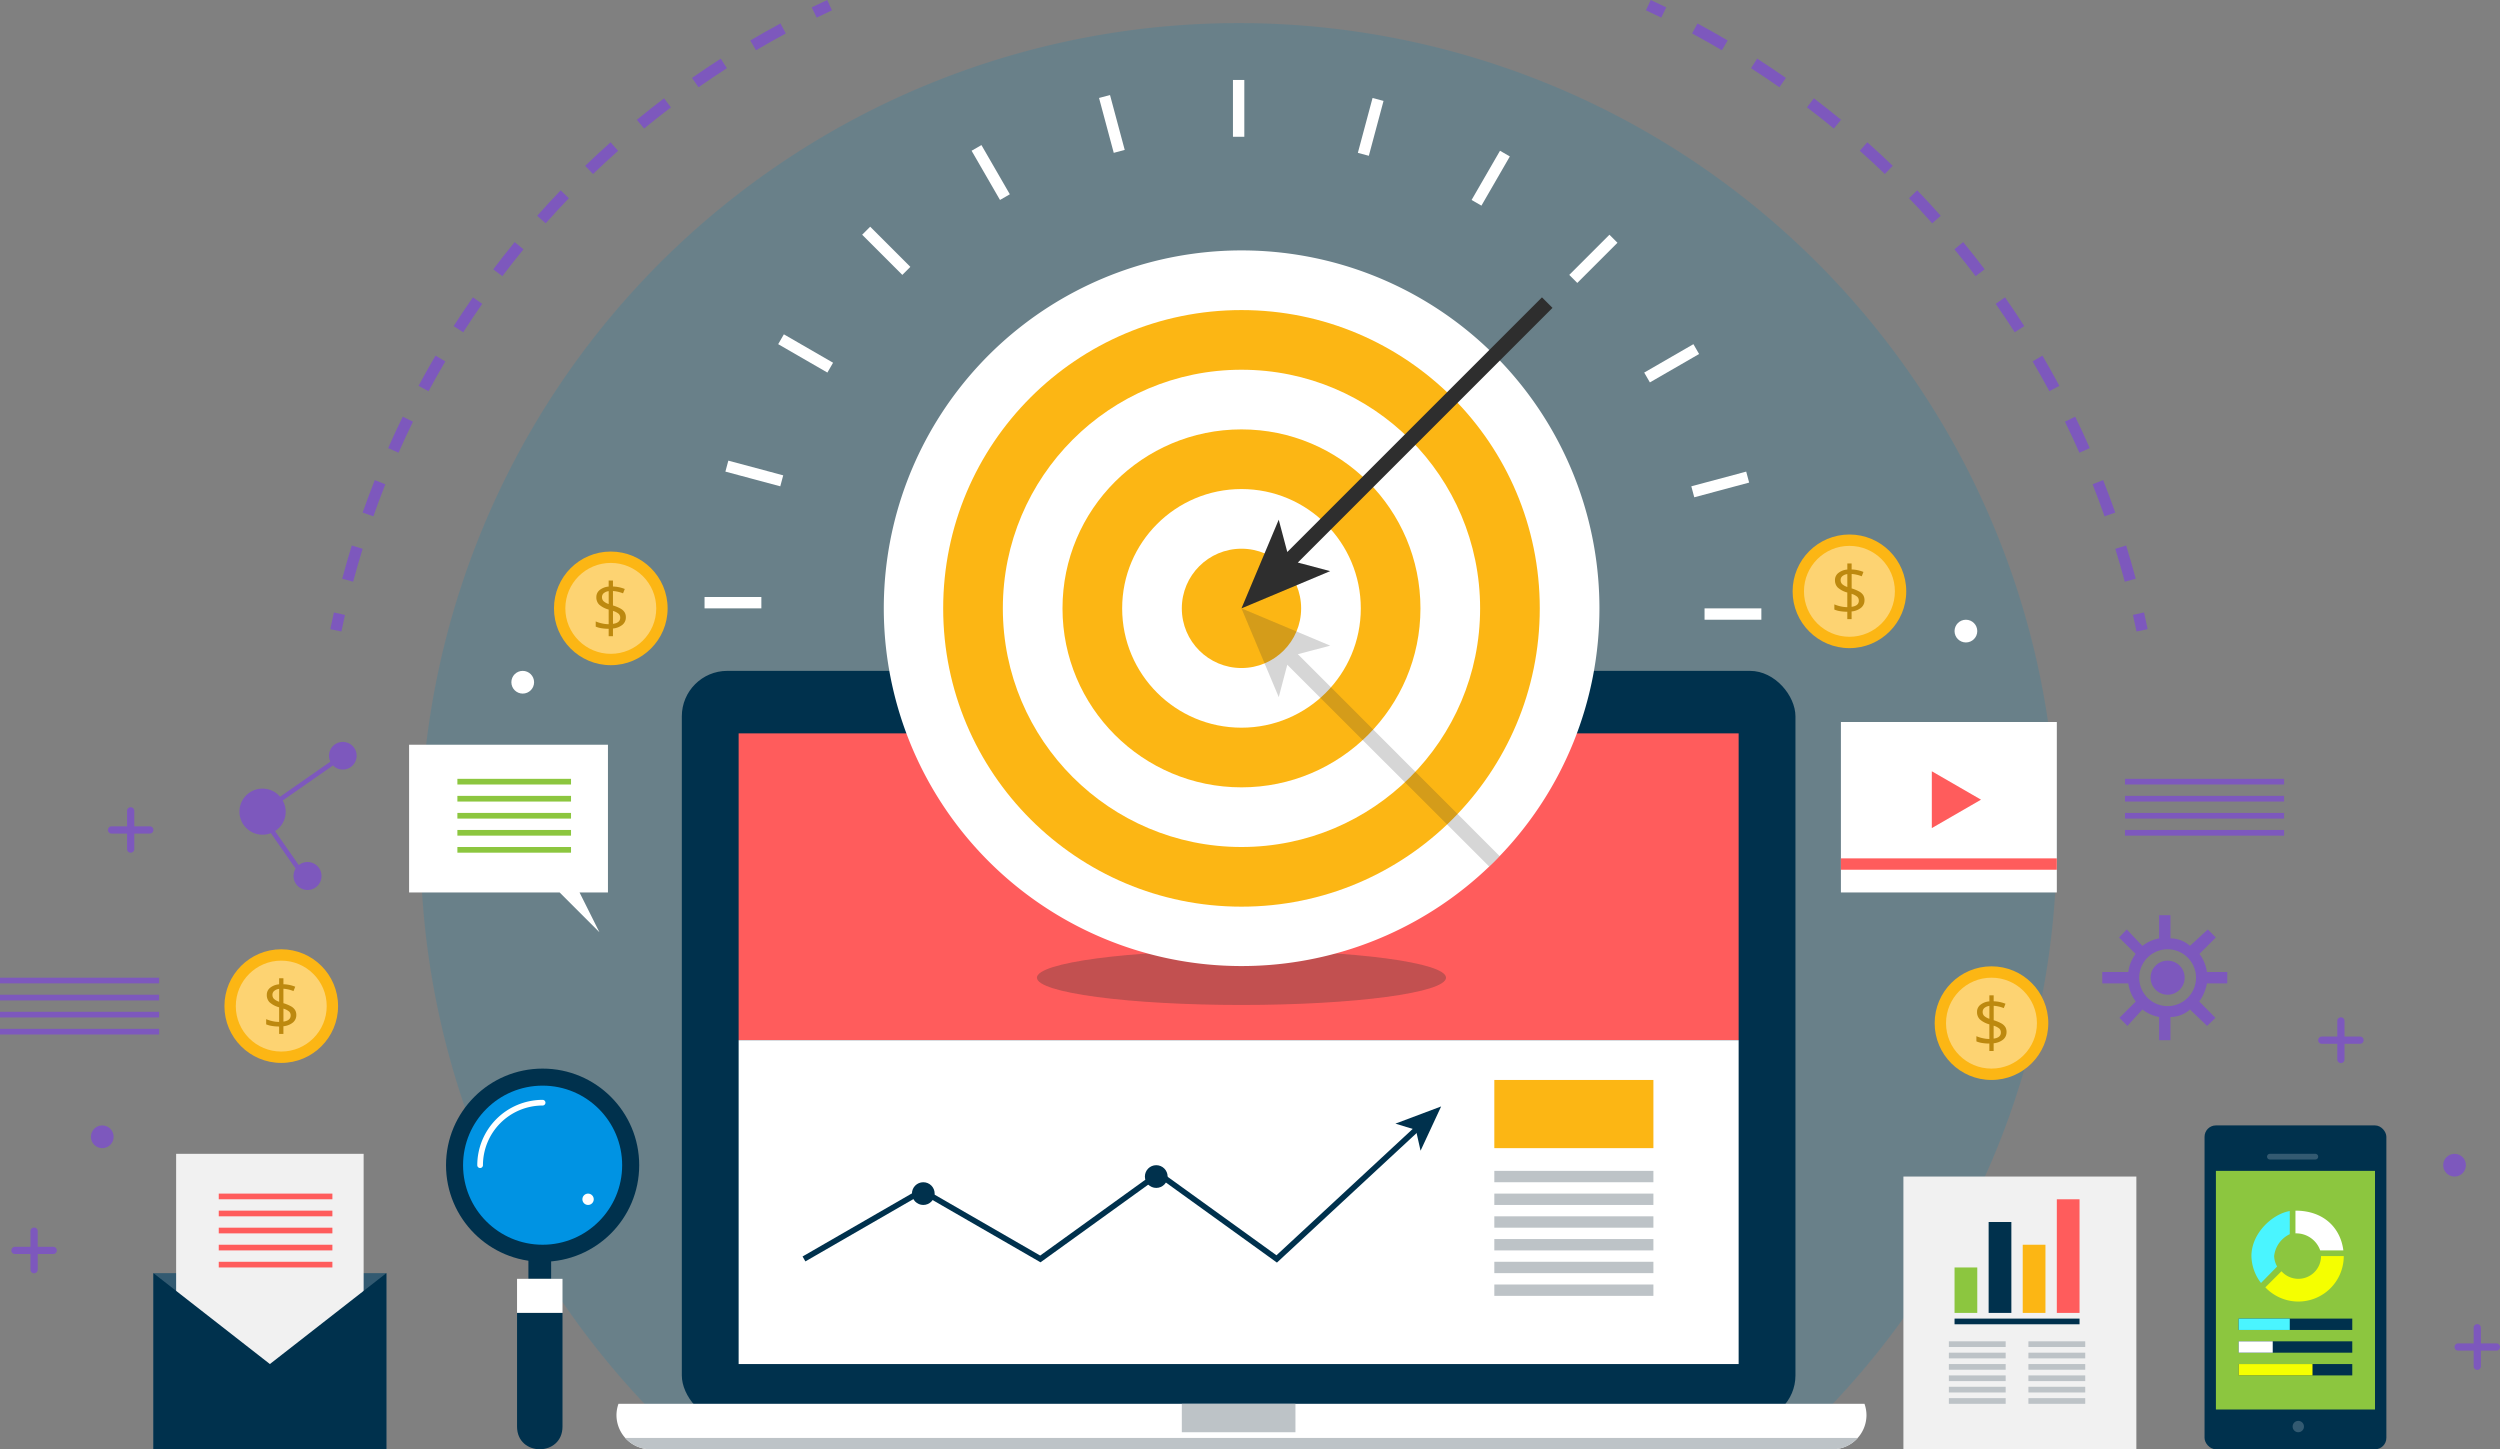 <svg xmlns="http://www.w3.org/2000/svg" width="440" height="255.073" viewBox="0 0 440 255.073">
  <rect x="0" y="0" width="440" height="255.073" fill="#808080" stroke="none"/>
  <g id="Grupo_27022" data-name="Grupo 27022" transform="translate(-370 -8582)">
    <g id="Grupo_27021" data-name="Grupo 27021" transform="translate(139 6710)">
      <path id="Trazado_21239" data-name="Trazado 21239" d="M232.542,781H427.458a144,144,0,1,0-194.916,0Z" transform="translate(119 1345.073)" fill="#1283b3" opacity="0.2" style="mix-blend-mode: multiply;isolation: isolate"/>
      <g id="Grupo_26927" data-name="Grupo 26927" transform="translate(119 1345.073)" style="isolation: isolate">
        <g id="Grupo_26924" data-name="Grupo 26924">
          <path id="Trazado_21240" data-name="Trazado 21240" d="M172.088,638.066l-1.959-.4q.3-1.479.638-2.951l1.95.442Q172.389,636.607,172.088,638.066Z" fill="#7d58bd"/>
        </g>
        <g id="Grupo_26925" data-name="Grupo 26925">
          <path id="Trazado_21241" data-name="Trazado 21241" d="M174.158,629.308l-1.933-.516c.521-1.95,1.088-3.922,1.687-5.861l1.911.589C175.232,625.435,174.672,627.382,174.158,629.308Zm3.553-11.505-1.886-.664c.671-1.907,1.388-3.829,2.134-5.713l1.859.735C179.082,614.022,178.373,615.92,177.711,617.8Zm4.431-11.2-1.831-.806c.816-1.849,1.68-3.71,2.569-5.531l1.8.877C183.8,602.943,182.947,604.78,182.142,606.6Zm5.28-10.819-1.761-.946c.959-1.787,1.964-3.576,2.988-5.316l1.724,1.014C189.363,592.255,188.37,594.021,187.422,595.786Zm6.1-10.378-1.683-1.08c1.093-1.7,2.233-3.409,3.39-5.068l1.641,1.145C195.728,582.042,194.6,583.726,193.523,585.408Zm6.887-9.872-1.6-1.207c1.223-1.615,2.492-3.226,3.774-4.789l1.547,1.269C202.87,572.352,201.617,573.942,200.41,575.536Zm7.632-9.3-1.5-1.328c1.346-1.516,2.738-3.024,4.135-4.479l1.442,1.385C210.745,563.246,209.372,564.734,208.042,566.231Zm8.334-8.68-1.388-1.44c1.46-1.406,2.965-2.8,4.472-4.142l1.33,1.494C219.3,554.788,217.817,556.163,216.376,557.551Zm8.984-8-1.27-1.545c1.558-1.281,3.166-2.552,4.781-3.777l1.209,1.592C228.486,547.032,226.9,548.287,225.36,549.552Zm9.58-7.272-1.146-1.639c1.65-1.154,3.352-2.3,5.058-3.393l1.083,1.682C238.249,540.013,236.569,541.141,234.94,542.28Zm10.121-6.508-1.016-1.722c1.739-1.025,3.526-2.032,5.313-2.995l.948,1.76C248.542,533.766,246.777,534.761,245.061,535.772Z" fill="#7d58bd"/>
        </g>
        <g id="Grupo_26926" data-name="Grupo 26926">
          <path id="Trazado_21242" data-name="Trazado 21242" d="M255.739,530.025l-.879-1.8q1.352-.662,2.723-1.3l.846,1.812Q257.076,529.372,255.739,530.025Z" fill="#7d58bd"/>
        </g>
      </g>
      <g id="Grupo_26931" data-name="Grupo 26931" transform="translate(119 1345.073)" style="isolation: isolate">
        <g id="Grupo_26928" data-name="Grupo 26928">
          <path id="Trazado_21243" data-name="Trazado 21243" d="M488.027,638.067q-.3-1.461-.629-2.914l1.952-.44q.33,1.471.636,2.95Z" fill="#7d58bd"/>
        </g>
        <g id="Grupo_26929" data-name="Grupo 26929">
          <path id="Trazado_21244" data-name="Trazado 21244" d="M485.958,629.308c-.519-1.941-1.079-3.888-1.666-5.787l1.91-.591c.6,1.924,1.163,3.9,1.688,5.862ZM482.4,617.8c-.663-1.886-1.372-3.783-2.107-5.64l1.859-.737c.745,1.881,1.463,3.8,2.135,5.714Zm-4.43-11.2c-.809-1.833-1.663-3.67-2.536-5.461l1.8-.877c.885,1.814,1.749,3.675,2.569,5.53Zm-5.281-10.82c-.94-1.752-1.933-3.518-2.95-5.249l1.725-1.013c1.029,1.753,2.035,3.541,2.987,5.316Zm-6.1-10.378c-1.078-1.682-2.2-3.365-3.348-5l1.641-1.145c1.158,1.659,2.3,3.365,3.39,5.069Zm-6.886-9.872c-1.209-1.6-2.463-3.187-3.727-4.727l1.547-1.269c1.28,1.561,2.549,3.171,3.774,4.789Zm-7.633-9.3c-1.32-1.488-2.694-2.976-4.082-4.422l1.444-1.385c1.4,1.465,2.8,2.971,4.134,4.479Zm-8.333-8.679c-1.438-1.385-2.924-2.76-4.415-4.088l1.33-1.494c1.511,1.345,3.016,2.739,4.472,4.141Zm-8.984-8c-1.544-1.27-3.132-2.525-4.72-3.73l1.209-1.592c1.608,1.22,3.217,2.491,4.781,3.777Zm-9.58-7.272c-1.629-1.139-3.31-2.267-4.994-3.35l1.082-1.682c1.706,1.1,3.408,2.239,5.058,3.393Zm-10.121-6.508c-1.718-1.012-3.483-2.007-5.246-2.957l.949-1.76c1.785.962,3.573,1.969,5.312,2.995Z" fill="#7d58bd"/>
        </g>
        <g id="Grupo_26930" data-name="Grupo 26930">
          <path id="Trazado_21245" data-name="Trazado 21245" d="M404.377,530.025q-1.337-.654-2.691-1.286l.846-1.812q1.371.639,2.724,1.3Z" fill="#7d58bd"/>
        </g>
      </g>
      <g id="Grupo_26945" data-name="Grupo 26945" transform="translate(119 1345.073)">
        <rect id="Rectángulo_4118" data-name="Rectángulo 4118" width="196" height="132" rx="8" transform="translate(232 645)" fill="#00314d"/>
        <rect id="Rectángulo_4119" data-name="Rectángulo 4119" width="176" height="54" transform="translate(242 656)" fill="#ff5c5c"/>
        <path id="Trazado_21246" data-name="Trazado 21246" d="M440.5,776a6.022,6.022,0,0,1-6,6h-208a6.022,6.022,0,0,1-6-6,6.049,6.049,0,0,1,.35-2h219.3A6.049,6.049,0,0,1,440.5,776Z" fill="#fff"/>
        <rect id="Rectángulo_4120" data-name="Rectángulo 4120" width="20" height="5" transform="translate(320 774)" fill="#bdc3c7"/>
        <path id="Trazado_21247" data-name="Trazado 21247" d="M438.96,780a5.949,5.949,0,0,1-4.46,2h-208a5.947,5.947,0,0,1-4.46-2Z" fill="#bdc3c7"/>
        <rect id="Rectángulo_4121" data-name="Rectángulo 4121" width="176" height="57" transform="translate(242 710)" fill="#fff"/>
        <g id="Grupo_26938" data-name="Grupo 26938">
          <g id="Grupo_26932" data-name="Grupo 26932">
            <rect id="Rectángulo_4122" data-name="Rectángulo 4122" width="28" height="2" transform="translate(375 753)" fill="#bdc3c7"/>
          </g>
          <g id="Grupo_26933" data-name="Grupo 26933">
            <rect id="Rectángulo_4123" data-name="Rectángulo 4123" width="28" height="2" transform="translate(375 749)" fill="#bdc3c7"/>
          </g>
          <g id="Grupo_26934" data-name="Grupo 26934">
            <rect id="Rectángulo_4124" data-name="Rectángulo 4124" width="28" height="2" transform="translate(375 745)" fill="#bdc3c7"/>
          </g>
          <g id="Grupo_26935" data-name="Grupo 26935">
            <rect id="Rectángulo_4125" data-name="Rectángulo 4125" width="28" height="2" transform="translate(375 741)" fill="#bdc3c7"/>
          </g>
          <g id="Grupo_26936" data-name="Grupo 26936">
            <rect id="Rectángulo_4126" data-name="Rectángulo 4126" width="28" height="2" transform="translate(375 737)" fill="#bdc3c7"/>
          </g>
          <g id="Grupo_26937" data-name="Grupo 26937">
            <rect id="Rectángulo_4127" data-name="Rectángulo 4127" width="28" height="2" transform="translate(375 733)" fill="#bdc3c7"/>
          </g>
        </g>
        <rect id="Rectángulo_4128" data-name="Rectángulo 4128" width="28" height="12" transform="translate(375 717)" fill="#fcb614"/>
        <g id="Grupo_26943" data-name="Grupo 26943">
          <g id="Grupo_26942" data-name="Grupo 26942">
            <g id="Grupo_26939" data-name="Grupo 26939">
              <path id="Trazado_21248" data-name="Trazado 21248" d="M336.741,749.144,315.9,734.117l-20.768,14.978L274.3,737.077,253.75,748.934l-.5-.867L274.3,735.923l20.772,11.982L315.9,732.883l20.758,14.973,24.5-22.723.68.734Z" fill="#00314d"/>
            </g>
            <g id="Grupo_26941" data-name="Grupo 26941">
              <g id="Grupo_26940" data-name="Grupo 26940">
                <path id="Trazado_21249" data-name="Trazado 21249" d="M365.642,721.659l-8.048,3.028,3.6,1.1.826,3.668Z" fill="#00314d"/>
              </g>
            </g>
          </g>
          <circle id="Elipse_957" data-name="Elipse 957" cx="2" cy="2" r="2" transform="translate(272.5 735)" fill="#00314d"/>
          <circle id="Elipse_958" data-name="Elipse 958" cx="2" cy="2" r="2" transform="translate(313.5 732)" fill="#00314d"/>
        </g>
        <ellipse id="Elipse_959" data-name="Elipse 959" cx="36" cy="4.8" rx="36" ry="4.8" transform="translate(294.5 694.2)" fill="#333" opacity="0.3" style="mix-blend-mode: multiply;isolation: isolate"/>
        <g id="Grupo_26944" data-name="Grupo 26944">
          <path id="Trazado_21250" data-name="Trazado 21250" d="M393.5,634a62.818,62.818,0,0,1-17.563,43.6c-.576.63-1.207,1.261-1.835,1.84A62.976,62.976,0,1,1,393.5,634Z" fill="#fff"/>
          <circle id="Elipse_960" data-name="Elipse 960" cx="52.5" cy="52.5" r="52.5" transform="translate(278 581.5)" fill="#fcb614"/>
          <circle id="Elipse_961" data-name="Elipse 961" cx="42" cy="42" r="42" transform="translate(288.5 592)" fill="#fff"/>
          <circle id="Elipse_962" data-name="Elipse 962" cx="31.5" cy="31.5" r="31.5" transform="translate(299 602.5)" fill="#fcb614"/>
          <circle id="Elipse_963" data-name="Elipse 963" cx="21" cy="21" r="21" transform="translate(309.5 613)" fill="#fff"/>
          <circle id="Elipse_964" data-name="Elipse 964" cx="10.5" cy="10.5" r="10.5" transform="translate(320 623.5)" fill="#fcb614"/>
          <path id="Trazado_21251" data-name="Trazado 21251" d="M385.24,581.115l-1.855-1.855-44.822,44.819-1.508-5.685L330.5,634l15.609-6.553-5.693-1.51Z" fill="#2e2e2e"/>
          <path id="Trazado_21252" data-name="Trazado 21252" d="M375.937,677.6c-.576.63-1.207,1.261-1.835,1.84L338.56,643.921l-1.5,5.7L330.5,634l15.619,6.563-5.7,1.5Z" fill="#333" opacity="0.2" style="mix-blend-mode: multiply;isolation: isolate"/>
        </g>
      </g>
      <g id="Grupo_26946" data-name="Grupo 26946" transform="translate(119 1345.073)">
        <rect id="Rectángulo_4129" data-name="Rectángulo 4129" width="38" height="30" transform="translate(436 654)" fill="#fff"/>
        <rect id="Rectángulo_4130" data-name="Rectángulo 4130" width="38" height="2" transform="translate(436 678)" fill="#ff5c5c"/>
        <path id="Trazado_21253" data-name="Trazado 21253" d="M452,662.67l8.66,5-8.66,5Z" fill="#ff5c5c"/>
      </g>
      <g id="Grupo_26953" data-name="Grupo 26953" transform="translate(119 1345.073)">
        <rect id="Rectángulo_4131" data-name="Rectángulo 4131" width="41" height="31" transform="translate(139 751)" fill="#335a71"/>
        <rect id="Rectángulo_4132" data-name="Rectángulo 4132" width="33" height="45" transform="translate(143 730)" fill="#f1f1f1"/>
        <path id="Trazado_21254" data-name="Trazado 21254" d="M180,782H139V751l20.5,16L180,751v31Z" fill="#00314d"/>
        <g id="Grupo_26952" data-name="Grupo 26952">
          <g id="Grupo_26947" data-name="Grupo 26947">
            <rect id="Rectángulo_4133" data-name="Rectángulo 4133" width="20" height="1" transform="translate(150.5 749)" fill="#ff5c5c"/>
          </g>
          <g id="Grupo_26948" data-name="Grupo 26948">
            <rect id="Rectángulo_4134" data-name="Rectángulo 4134" width="20" height="1" transform="translate(150.5 746)" fill="#ff5c5c"/>
          </g>
          <g id="Grupo_26949" data-name="Grupo 26949">
            <rect id="Rectángulo_4135" data-name="Rectángulo 4135" width="20" height="1" transform="translate(150.5 743)" fill="#ff5c5c"/>
          </g>
          <g id="Grupo_26950" data-name="Grupo 26950">
            <rect id="Rectángulo_4136" data-name="Rectángulo 4136" width="20" height="1" transform="translate(150.5 740)" fill="#ff5c5c"/>
          </g>
          <g id="Grupo_26951" data-name="Grupo 26951">
            <rect id="Rectángulo_4137" data-name="Rectángulo 4137" width="20" height="1" transform="translate(150.5 737)" fill="#ff5c5c"/>
          </g>
        </g>
      </g>
      <g id="Grupo_26960" data-name="Grupo 26960" transform="translate(119 1345.073)">
        <path id="Trazado_21255" data-name="Trazado 21255" d="M219,658H184v26h26.5l7,7-3.5-7h5Z" fill="#fff"/>
        <g id="Grupo_26959" data-name="Grupo 26959">
          <g id="Grupo_26954" data-name="Grupo 26954">
            <rect id="Rectángulo_4138" data-name="Rectángulo 4138" width="20" height="1" transform="translate(192.5 676)" fill="#8cc63f"/>
          </g>
          <g id="Grupo_26955" data-name="Grupo 26955">
            <rect id="Rectángulo_4139" data-name="Rectángulo 4139" width="20" height="1" transform="translate(192.5 673)" fill="#8cc63f"/>
          </g>
          <g id="Grupo_26956" data-name="Grupo 26956">
            <rect id="Rectángulo_4140" data-name="Rectángulo 4140" width="20" height="1" transform="translate(192.5 670)" fill="#8cc63f"/>
          </g>
          <g id="Grupo_26957" data-name="Grupo 26957">
            <rect id="Rectángulo_4141" data-name="Rectángulo 4141" width="20" height="1" transform="translate(192.5 667)" fill="#8cc63f"/>
          </g>
          <g id="Grupo_26958" data-name="Grupo 26958">
            <rect id="Rectángulo_4142" data-name="Rectángulo 4142" width="20" height="1" transform="translate(192.5 664)" fill="#8cc63f"/>
          </g>
        </g>
      </g>
      <g id="Grupo_26962" data-name="Grupo 26962" transform="translate(119 1345.073)">
        <circle id="Elipse_965" data-name="Elipse 965" cx="17" cy="17" r="17" transform="translate(190.5 715)" fill="#00314d"/>
        <circle id="Elipse_966" data-name="Elipse 966" cx="14" cy="14" r="14" transform="translate(193.5 718)" fill="#0093e3"/>
        <rect id="Rectángulo_4143" data-name="Rectángulo 4143" width="4" height="4" transform="translate(205 748)" fill="#00314d"/>
        <rect id="Rectángulo_4144" data-name="Rectángulo 4144" width="8" height="6" transform="translate(203 752)" fill="#fff"/>
        <path id="Trazado_21256" data-name="Trazado 21256" d="M203,778c0,5.33,8,5.33,8,0V758h-8Z" fill="#00314d"/>
        <g id="Grupo_26961" data-name="Grupo 26961">
          <path id="Trazado_21257" data-name="Trazado 21257" d="M196.5,732.5a.5.5,0,0,1-.5-.5,11.513,11.513,0,0,1,11.5-11.5.5.5,0,0,1,0,1A10.512,10.512,0,0,0,197,732,.5.5,0,0,1,196.5,732.5Z" fill="#fff"/>
        </g>
        <circle id="Elipse_967" data-name="Elipse 967" cx="1" cy="1" r="1" transform="translate(214.5 737)" fill="#fff"/>
      </g>
      <g id="Grupo_26978" data-name="Grupo 26978" transform="translate(119 1345.073)">
        <rect id="Rectángulo_4145" data-name="Rectángulo 4145" width="41" height="48" transform="translate(447 734)" fill="#f1f1f1"/>
        <g id="Grupo_26963" data-name="Grupo 26963">
          <rect id="Rectángulo_4146" data-name="Rectángulo 4146" width="4" height="8" transform="translate(456 750)" fill="#8cc63f"/>
          <rect id="Rectángulo_4147" data-name="Rectángulo 4147" width="4" height="16" transform="translate(462 742)" fill="#00314d"/>
          <rect id="Rectángulo_4148" data-name="Rectángulo 4148" width="4" height="12" transform="translate(468 746)" fill="#fcb614"/>
          <rect id="Rectángulo_4149" data-name="Rectángulo 4149" width="4" height="20" transform="translate(474 738)" fill="#ff5c5c"/>
        </g>
        <rect id="Rectángulo_4150" data-name="Rectángulo 4150" width="22" height="1" transform="translate(456 759)" fill="#00314d"/>
        <g id="Grupo_26970" data-name="Grupo 26970">
          <g id="Grupo_26964" data-name="Grupo 26964">
            <rect id="Rectángulo_4151" data-name="Rectángulo 4151" width="10" height="1" transform="translate(455 773)" fill="#bdc3c7"/>
          </g>
          <g id="Grupo_26965" data-name="Grupo 26965">
            <rect id="Rectángulo_4152" data-name="Rectángulo 4152" width="10" height="1" transform="translate(455 771)" fill="#bdc3c7"/>
          </g>
          <g id="Grupo_26966" data-name="Grupo 26966">
            <rect id="Rectángulo_4153" data-name="Rectángulo 4153" width="10" height="1" transform="translate(455 769)" fill="#bdc3c7"/>
          </g>
          <g id="Grupo_26967" data-name="Grupo 26967">
            <rect id="Rectángulo_4154" data-name="Rectángulo 4154" width="10" height="1" transform="translate(455 767)" fill="#bdc3c7"/>
          </g>
          <g id="Grupo_26968" data-name="Grupo 26968">
            <rect id="Rectángulo_4155" data-name="Rectángulo 4155" width="10" height="1" transform="translate(455 765)" fill="#bdc3c7"/>
          </g>
          <g id="Grupo_26969" data-name="Grupo 26969">
            <rect id="Rectángulo_4156" data-name="Rectángulo 4156" width="10" height="1" transform="translate(455 763)" fill="#bdc3c7"/>
          </g>
        </g>
        <g id="Grupo_26977" data-name="Grupo 26977">
          <g id="Grupo_26971" data-name="Grupo 26971">
            <rect id="Rectángulo_4157" data-name="Rectángulo 4157" width="10" height="1" transform="translate(469 773)" fill="#bdc3c7"/>
          </g>
          <g id="Grupo_26972" data-name="Grupo 26972">
            <rect id="Rectángulo_4158" data-name="Rectángulo 4158" width="10" height="1" transform="translate(469 771)" fill="#bdc3c7"/>
          </g>
          <g id="Grupo_26973" data-name="Grupo 26973">
            <rect id="Rectángulo_4159" data-name="Rectángulo 4159" width="10" height="1" transform="translate(469 769)" fill="#bdc3c7"/>
          </g>
          <g id="Grupo_26974" data-name="Grupo 26974">
            <rect id="Rectángulo_4160" data-name="Rectángulo 4160" width="10" height="1" transform="translate(469 767)" fill="#bdc3c7"/>
          </g>
          <g id="Grupo_26975" data-name="Grupo 26975">
            <rect id="Rectángulo_4161" data-name="Rectángulo 4161" width="10" height="1" transform="translate(469 765)" fill="#bdc3c7"/>
          </g>
          <g id="Grupo_26976" data-name="Grupo 26976">
            <rect id="Rectángulo_4162" data-name="Rectángulo 4162" width="10" height="1" transform="translate(469 763)" fill="#bdc3c7"/>
          </g>
        </g>
      </g>
      <g id="Grupo_26987" data-name="Grupo 26987" transform="translate(119 1345.073)">
        <g id="Grupo_26980" data-name="Grupo 26980">
          <circle id="Elipse_968" data-name="Elipse 968" cx="10" cy="10" r="10" transform="translate(151.5 694)" fill="#fcb614"/>
          <circle id="Elipse_969" data-name="Elipse 969" cx="8" cy="8" r="8" transform="translate(153.5 696)" fill="#fdd372"/>
          <g id="Grupo_26979" data-name="Grupo 26979">
            <path id="Trazado_21258" data-name="Trazado 21258" d="M164.151,705.573a1.668,1.668,0,0,1-.6,1.316,3.085,3.085,0,0,1-1.67.653V708.9h-.756v-1.306a7.773,7.773,0,0,1-1.272-.1,3.974,3.974,0,0,1-1.007-.284v-.914a5.655,5.655,0,0,0,1.122.354,5.488,5.488,0,0,0,1.157.138v-2.578a4.059,4.059,0,0,1-1.685-.885,1.8,1.8,0,0,1-.483-1.3,1.561,1.561,0,0,1,.595-1.259,2.893,2.893,0,0,1,1.573-.6V699.1h.756v1.054a5.951,5.951,0,0,1,2.08.434l-.305.767a5.968,5.968,0,0,0-1.775-.41v2.543a6.68,6.68,0,0,1,1.377.572,1.944,1.944,0,0,1,.674.638A1.676,1.676,0,0,1,164.151,705.573Zm-4.2-3.562a.978.978,0,0,0,.264.715,2.533,2.533,0,0,0,.914.509v-2.267a1.669,1.669,0,0,0-.879.366A.88.88,0,0,0,159.95,702.011Zm3.205,3.638a.922.922,0,0,0-.261-.682,2.769,2.769,0,0,0-1.01-.519v2.28Q163.155,706.551,163.155,705.649Z" fill="#bd890f"/>
          </g>
        </g>
        <g id="Grupo_26982" data-name="Grupo 26982">
          <circle id="Elipse_970" data-name="Elipse 970" cx="10" cy="10" r="10" transform="translate(209.5 624)" fill="#fcb614"/>
          <circle id="Elipse_971" data-name="Elipse 971" cx="8" cy="8" r="8" transform="translate(211.5 626)" fill="#fdd372"/>
          <g id="Grupo_26981" data-name="Grupo 26981">
            <path id="Trazado_21259" data-name="Trazado 21259" d="M222.151,635.573a1.667,1.667,0,0,1-.6,1.316,3.085,3.085,0,0,1-1.67.653V638.9h-.756v-1.306a7.773,7.773,0,0,1-1.272-.1,3.974,3.974,0,0,1-1.007-.284v-.914a5.655,5.655,0,0,0,1.122.354,5.488,5.488,0,0,0,1.157.138v-2.578a4.059,4.059,0,0,1-1.685-.885,1.8,1.8,0,0,1-.483-1.3,1.561,1.561,0,0,1,.595-1.259,2.893,2.893,0,0,1,1.573-.6V629.1h.756v1.054a5.951,5.951,0,0,1,2.08.434l-.305.768a5.94,5.94,0,0,0-1.775-.411v2.543a6.68,6.68,0,0,1,1.377.572,1.944,1.944,0,0,1,.674.638A1.678,1.678,0,0,1,222.151,635.573Zm-4.2-3.562a.978.978,0,0,0,.264.715,2.533,2.533,0,0,0,.914.509v-2.267a1.669,1.669,0,0,0-.879.366A.88.88,0,0,0,217.95,632.011Zm3.205,3.638a.922.922,0,0,0-.261-.682,2.769,2.769,0,0,0-1.01-.519v2.28Q221.155,636.551,221.155,635.649Z" fill="#bd890f"/>
          </g>
        </g>
        <g id="Grupo_26984" data-name="Grupo 26984">
          <circle id="Elipse_972" data-name="Elipse 972" cx="10" cy="10" r="10" transform="translate(452.5 697)" fill="#fcb614"/>
          <circle id="Elipse_973" data-name="Elipse 973" cx="8" cy="8" r="8" transform="translate(454.5 699)" fill="#fdd372"/>
          <g id="Grupo_26983" data-name="Grupo 26983">
            <path id="Trazado_21260" data-name="Trazado 21260" d="M465.151,708.573a1.668,1.668,0,0,1-.6,1.316,3.085,3.085,0,0,1-1.67.653V711.9h-.756v-1.306a7.773,7.773,0,0,1-1.272-.1,3.974,3.974,0,0,1-1.007-.284v-.914a5.655,5.655,0,0,0,1.122.354,5.488,5.488,0,0,0,1.157.138v-2.578a4.059,4.059,0,0,1-1.685-.885,1.8,1.8,0,0,1-.483-1.3,1.561,1.561,0,0,1,.6-1.259,2.893,2.893,0,0,1,1.573-.6V702.1h.756v1.054a5.951,5.951,0,0,1,2.08.434l-.3.767a5.968,5.968,0,0,0-1.775-.41v2.543a6.679,6.679,0,0,1,1.377.572,1.944,1.944,0,0,1,.674.638A1.676,1.676,0,0,1,465.151,708.573Zm-4.2-3.562a.978.978,0,0,0,.264.715,2.533,2.533,0,0,0,.914.509v-2.267a1.669,1.669,0,0,0-.879.366A.88.88,0,0,0,460.95,705.011Zm3.2,3.638a.922.922,0,0,0-.261-.682,2.769,2.769,0,0,0-1.01-.519v2.28Q464.154,709.551,464.155,708.649Z" fill="#bd890f"/>
          </g>
        </g>
        <g id="Grupo_26986" data-name="Grupo 26986">
          <circle id="Elipse_974" data-name="Elipse 974" cx="10" cy="10" r="10" transform="translate(427.5 621)" fill="#fcb614"/>
          <circle id="Elipse_975" data-name="Elipse 975" cx="8" cy="8" r="8" transform="translate(429.5 623)" fill="#fdd372"/>
          <g id="Grupo_26985" data-name="Grupo 26985">
            <path id="Trazado_21261" data-name="Trazado 21261" d="M440.151,632.573a1.667,1.667,0,0,1-.6,1.316,3.085,3.085,0,0,1-1.67.653V635.9h-.756v-1.306a7.773,7.773,0,0,1-1.272-.1,3.974,3.974,0,0,1-1.007-.284v-.914a5.655,5.655,0,0,0,1.122.354,5.488,5.488,0,0,0,1.157.138v-2.578a4.059,4.059,0,0,1-1.685-.885,1.8,1.8,0,0,1-.483-1.3,1.561,1.561,0,0,1,.6-1.259,2.893,2.893,0,0,1,1.573-.6V626.1h.756v1.054a5.951,5.951,0,0,1,2.08.434l-.3.768a5.94,5.94,0,0,0-1.775-.411v2.543a6.679,6.679,0,0,1,1.377.572,1.944,1.944,0,0,1,.674.638A1.678,1.678,0,0,1,440.151,632.573Zm-4.2-3.562a.978.978,0,0,0,.264.715,2.533,2.533,0,0,0,.914.509v-2.267a1.669,1.669,0,0,0-.879.366A.88.88,0,0,0,435.95,629.011Zm3.2,3.638a.922.922,0,0,0-.261-.682,2.769,2.769,0,0,0-1.01-.519v2.28Q439.154,633.551,439.155,632.649Z" fill="#bd890f"/>
          </g>
        </g>
      </g>
      <g id="Grupo_27001" data-name="Grupo 27001" transform="translate(119 1345.073)">
        <g id="Grupo_26988" data-name="Grupo 26988">
          <rect id="Rectángulo_4163" data-name="Rectángulo 4163" width="2" height="10" transform="translate(329 541)" fill="#fff"/>
        </g>
        <g id="Grupo_26989" data-name="Grupo 26989">
          <rect id="Rectángulo_4164" data-name="Rectángulo 4164" width="2" height="10" transform="matrix(0.966, -0.259, 0.259, 0.966, 305.43, 544.169)" fill="#fff"/>
        </g>
        <g id="Grupo_26990" data-name="Grupo 26990">
          <rect id="Rectángulo_4165" data-name="Rectángulo 4165" width="2" height="10" transform="translate(283 553.46) rotate(-29.999)" fill="#fff"/>
        </g>
        <g id="Grupo_26991" data-name="Grupo 26991">
          <rect id="Rectángulo_4166" data-name="Rectángulo 4166" width="2" height="10" transform="matrix(0.707, -0.707, 0.707, 0.707, 263.739, 568.239)" fill="#fff"/>
        </g>
        <g id="Grupo_26992" data-name="Grupo 26992">
          <rect id="Rectángulo_4167" data-name="Rectángulo 4167" width="2" height="10" transform="translate(248.96 587.5) rotate(-60)" fill="#fff"/>
        </g>
        <g id="Grupo_26993" data-name="Grupo 26993">
          <rect id="Rectángulo_4168" data-name="Rectángulo 4168" width="2" height="10" transform="translate(239.669 609.93) rotate(-75.002)" fill="#fff"/>
        </g>
        <g id="Grupo_26994" data-name="Grupo 26994">
          <rect id="Rectángulo_4169" data-name="Rectángulo 4169" width="10" height="2" transform="translate(236 632)" fill="#fff"/>
        </g>
        <g id="Grupo_26995" data-name="Grupo 26995">
          <rect id="Rectángulo_4170" data-name="Rectángulo 4170" width="10" height="2" transform="translate(412 634)" fill="#fff"/>
        </g>
        <g id="Grupo_26996" data-name="Grupo 26996">
          <rect id="Rectángulo_4171" data-name="Rectángulo 4171" width="10" height="2" transform="translate(409.672 612.518) rotate(-15.001)" fill="#fff"/>
        </g>
        <g id="Grupo_26997" data-name="Grupo 26997">
          <rect id="Rectángulo_4172" data-name="Rectángulo 4172" width="10" height="2" transform="translate(401.38 592.5) rotate(-29.995)" fill="#fff"/>
        </g>
        <g id="Grupo_26998" data-name="Grupo 26998">
          <rect id="Rectángulo_4173" data-name="Rectángulo 4173" width="10" height="2" transform="translate(388.189 575.31) rotate(-44.998)" fill="#fff"/>
        </g>
        <g id="Grupo_26999" data-name="Grupo 26999">
          <rect id="Rectángulo_4174" data-name="Rectángulo 4174" width="10.001" height="2" transform="matrix(0.5, -0.866, 0.866, 0.5, 371, 562.121)" fill="#fff"/>
        </g>
        <g id="Grupo_27000" data-name="Grupo 27000">
          <rect id="Rectángulo_4175" data-name="Rectángulo 4175" width="10.001" height="2" transform="translate(350.982 553.829) rotate(-75)" fill="#fff"/>
        </g>
      </g>
      <path id="Trazado_21262" data-name="Trazado 21262" d="M172.764,657.546a2.426,2.426,0,0,0-2.621,3.433l-8.852,6.175a4.007,4.007,0,0,0-2.349-1.361,4.054,4.054,0,1,0-1.422,7.982,4,4,0,0,0,2.151-.216l4.361,6.25a2.462,2.462,0,1,0,.553-.625l-4.181-5.992a4,4,0,0,0,1.352-5.373l8.85-6.174a2.431,2.431,0,1,0,2.158-4.1Z" transform="translate(119 1345.073)" fill="#7d58bd"/>
      <g id="Grupo_27002" data-name="Grupo 27002" transform="translate(119 1345.073)">
        <path id="Trazado_21263" data-name="Trazado 21263" d="M504,700v-2h-3.579a6.957,6.957,0,0,0-1.32-3.187l2.884-2.884-1.414-1.414-3.135,2.884A5.217,5.217,0,0,0,494,692.08V688h-2v4.08a6.935,6.935,0,0,0-2.937,1.319l-2.759-2.884-1.352,1.414,2.916,2.885A6.907,6.907,0,0,0,486.579,698H482v2h4.579a6.948,6.948,0,0,0,1.32,3.186l-2.884,2.885,1.414,1.414,2.633-2.884A6.932,6.932,0,0,0,492,705.92V710h2v-4.08a5.217,5.217,0,0,0,3.436-1.319l3.01,2.884,1.477-1.414-2.854-2.885A7.94,7.94,0,0,0,500.421,700Zm-14.038,2.533a5,5,0,0,1,0-7.066l.005-.005a5,5,0,1,1,0,7.076Z" fill="#7d58bd"/>
        <circle id="Elipse_976" data-name="Elipse 976" cx="3" cy="3" r="3" transform="translate(490.5 696)" fill="#7d58bd"/>
      </g>
      <g id="Grupo_27010" data-name="Grupo 27010" transform="translate(119 1345.073)">
        <rect id="Rectángulo_4176" data-name="Rectángulo 4176" width="32" height="57" rx="2" transform="translate(500 725)" fill="#00314d"/>
        <rect id="Rectángulo_4177" data-name="Rectángulo 4177" width="28" height="42" transform="translate(502 733)" fill="#8cc63f"/>
        <g id="Grupo_27003" data-name="Grupo 27003">
          <path id="Trazado_21264" data-name="Trazado 21264" d="M520.358,747h4.073c-.494-3.945-3.431-7-8.431-7v4A4.483,4.483,0,0,1,520.358,747Z" fill="#fff"/>
          <path id="Trazado_21265" data-name="Trazado 21265" d="M512.25,748a4.848,4.848,0,0,1,2.75-3.858v-4.073c-3,.494-6.75,3.852-6.75,7.931a8.064,8.064,0,0,0,1.685,4.732l2.84-2.9A4.008,4.008,0,0,1,512.25,748Z" fill="#4af5ff"/>
          <path id="Trazado_21266" data-name="Trazado 21266" d="M520.5,748a3.987,3.987,0,0,1-6.961,2.668L510.7,753.5a7.994,7.994,0,0,0,13.8-5.5Z" fill="#f5ff00"/>
        </g>
        <circle id="Elipse_977" data-name="Elipse 977" cx="1" cy="1" r="1" transform="translate(515.5 777)" fill="#335a71"/>
        <path id="Trazado_21267" data-name="Trazado 21267" d="M520,730.5a.5.5,0,0,1-.5.5h-8a.5.5,0,0,1-.5-.5h0a.5.5,0,0,1,.5-.5h8a.5.5,0,0,1,.5.5Z" fill="#335a71"/>
        <g id="Grupo_27004" data-name="Grupo 27004">
          <rect id="Rectángulo_4178" data-name="Rectángulo 4178" width="20" height="2" transform="translate(506 767)" fill="#00314d"/>
        </g>
        <g id="Grupo_27005" data-name="Grupo 27005">
          <rect id="Rectángulo_4179" data-name="Rectángulo 4179" width="13" height="2" transform="translate(506 767)" fill="#f5ff00"/>
        </g>
        <g id="Grupo_27006" data-name="Grupo 27006">
          <rect id="Rectángulo_4180" data-name="Rectángulo 4180" width="20" height="2" transform="translate(506 763)" fill="#00314d"/>
        </g>
        <g id="Grupo_27007" data-name="Grupo 27007">
          <rect id="Rectángulo_4181" data-name="Rectángulo 4181" width="6" height="2" transform="translate(506 763)" fill="#fff"/>
        </g>
        <g id="Grupo_27008" data-name="Grupo 27008">
          <rect id="Rectángulo_4182" data-name="Rectángulo 4182" width="20" height="2" transform="translate(506 759)" fill="#00314d"/>
        </g>
        <g id="Grupo_27009" data-name="Grupo 27009">
          <rect id="Rectángulo_4183" data-name="Rectángulo 4183" width="9" height="2" transform="translate(506 759)" fill="#4af5ff"/>
        </g>
      </g>
      <path id="Trazado_21268" data-name="Trazado 21268" d="M527.362,709.361h-2.725v-2.723a.638.638,0,1,0-1.275,0v2.723h-2.725a.637.637,0,0,0,0,1.275h2.725v2.726a.638.638,0,1,0,1.275,0v-2.726h2.725a.637.637,0,1,0,0-1.275Z" transform="translate(119 1345.073)" fill="#7d58bd"/>
      <path id="Trazado_21269" data-name="Trazado 21269" d="M121.362,746.361h-2.725v-2.723a.638.638,0,1,0-1.275,0v2.723h-2.725a.637.637,0,0,0,0,1.275h2.725v2.726a.638.638,0,1,0,1.275,0v-2.726h2.725a.637.637,0,1,0,0-1.275Z" transform="translate(119 1345.073)" fill="#7d58bd"/>
      <path id="Trazado_21270" data-name="Trazado 21270" d="M551.362,763.361h-2.725v-2.723a.638.638,0,1,0-1.275,0v2.723h-2.725a.637.637,0,0,0,0,1.275h2.725v2.726a.638.638,0,1,0,1.275,0v-2.726h2.725a.637.637,0,1,0,0-1.275Z" transform="translate(119 1345.073)" fill="#7d58bd"/>
      <path id="Trazado_21271" data-name="Trazado 21271" d="M138.362,672.361h-2.725v-2.723a.637.637,0,1,0-1.275,0v2.723h-2.725a.637.637,0,0,0,0,1.275h2.725v2.726a.637.637,0,1,0,1.275,0v-2.726h2.725a.637.637,0,1,0,0-1.275Z" transform="translate(119 1345.073)" fill="#7d58bd"/>
      <circle id="Elipse_978" data-name="Elipse 978" cx="2" cy="2" r="2" transform="translate(321 1990.073)" fill="#fff"/>
      <circle id="Elipse_979" data-name="Elipse 979" cx="2" cy="2" r="2" transform="translate(247 2070.073)" fill="#7d58bd"/>
      <circle id="Elipse_980" data-name="Elipse 980" cx="2" cy="2" r="2" transform="translate(661 2075.073)" fill="#7d58bd"/>
      <circle id="Elipse_981" data-name="Elipse 981" cx="2" cy="2" r="2" transform="translate(575 1981.073)" fill="#fff"/>
      <g id="Grupo_27015" data-name="Grupo 27015" transform="translate(119 1345.073)">
        <g id="Grupo_27011" data-name="Grupo 27011">
          <rect id="Rectángulo_4184" data-name="Rectángulo 4184" width="28" height="1" transform="translate(486 673)" fill="#7d58bd"/>
        </g>
        <g id="Grupo_27012" data-name="Grupo 27012">
          <rect id="Rectángulo_4185" data-name="Rectángulo 4185" width="28" height="1" transform="translate(486 670)" fill="#7d58bd"/>
        </g>
        <g id="Grupo_27013" data-name="Grupo 27013">
          <rect id="Rectángulo_4186" data-name="Rectángulo 4186" width="28" height="1" transform="translate(486 667)" fill="#7d58bd"/>
        </g>
        <g id="Grupo_27014" data-name="Grupo 27014">
          <rect id="Rectángulo_4187" data-name="Rectángulo 4187" width="28" height="1" transform="translate(486 664)" fill="#7d58bd"/>
        </g>
      </g>
      <g id="Grupo_27020" data-name="Grupo 27020" transform="translate(119 1345.073)">
        <g id="Grupo_27016" data-name="Grupo 27016">
          <rect id="Rectángulo_4188" data-name="Rectángulo 4188" width="28" height="1" transform="translate(112 708)" fill="#7d58bd"/>
        </g>
        <g id="Grupo_27017" data-name="Grupo 27017">
          <rect id="Rectángulo_4189" data-name="Rectángulo 4189" width="28" height="1" transform="translate(112 705)" fill="#7d58bd"/>
        </g>
        <g id="Grupo_27018" data-name="Grupo 27018">
          <rect id="Rectángulo_4190" data-name="Rectángulo 4190" width="28" height="1" transform="translate(112 702)" fill="#7d58bd"/>
        </g>
        <g id="Grupo_27019" data-name="Grupo 27019">
          <rect id="Rectángulo_4191" data-name="Rectángulo 4191" width="28" height="1" transform="translate(112 699)" fill="#7d58bd"/>
        </g>
      </g>
    </g>
  </g>
</svg>
